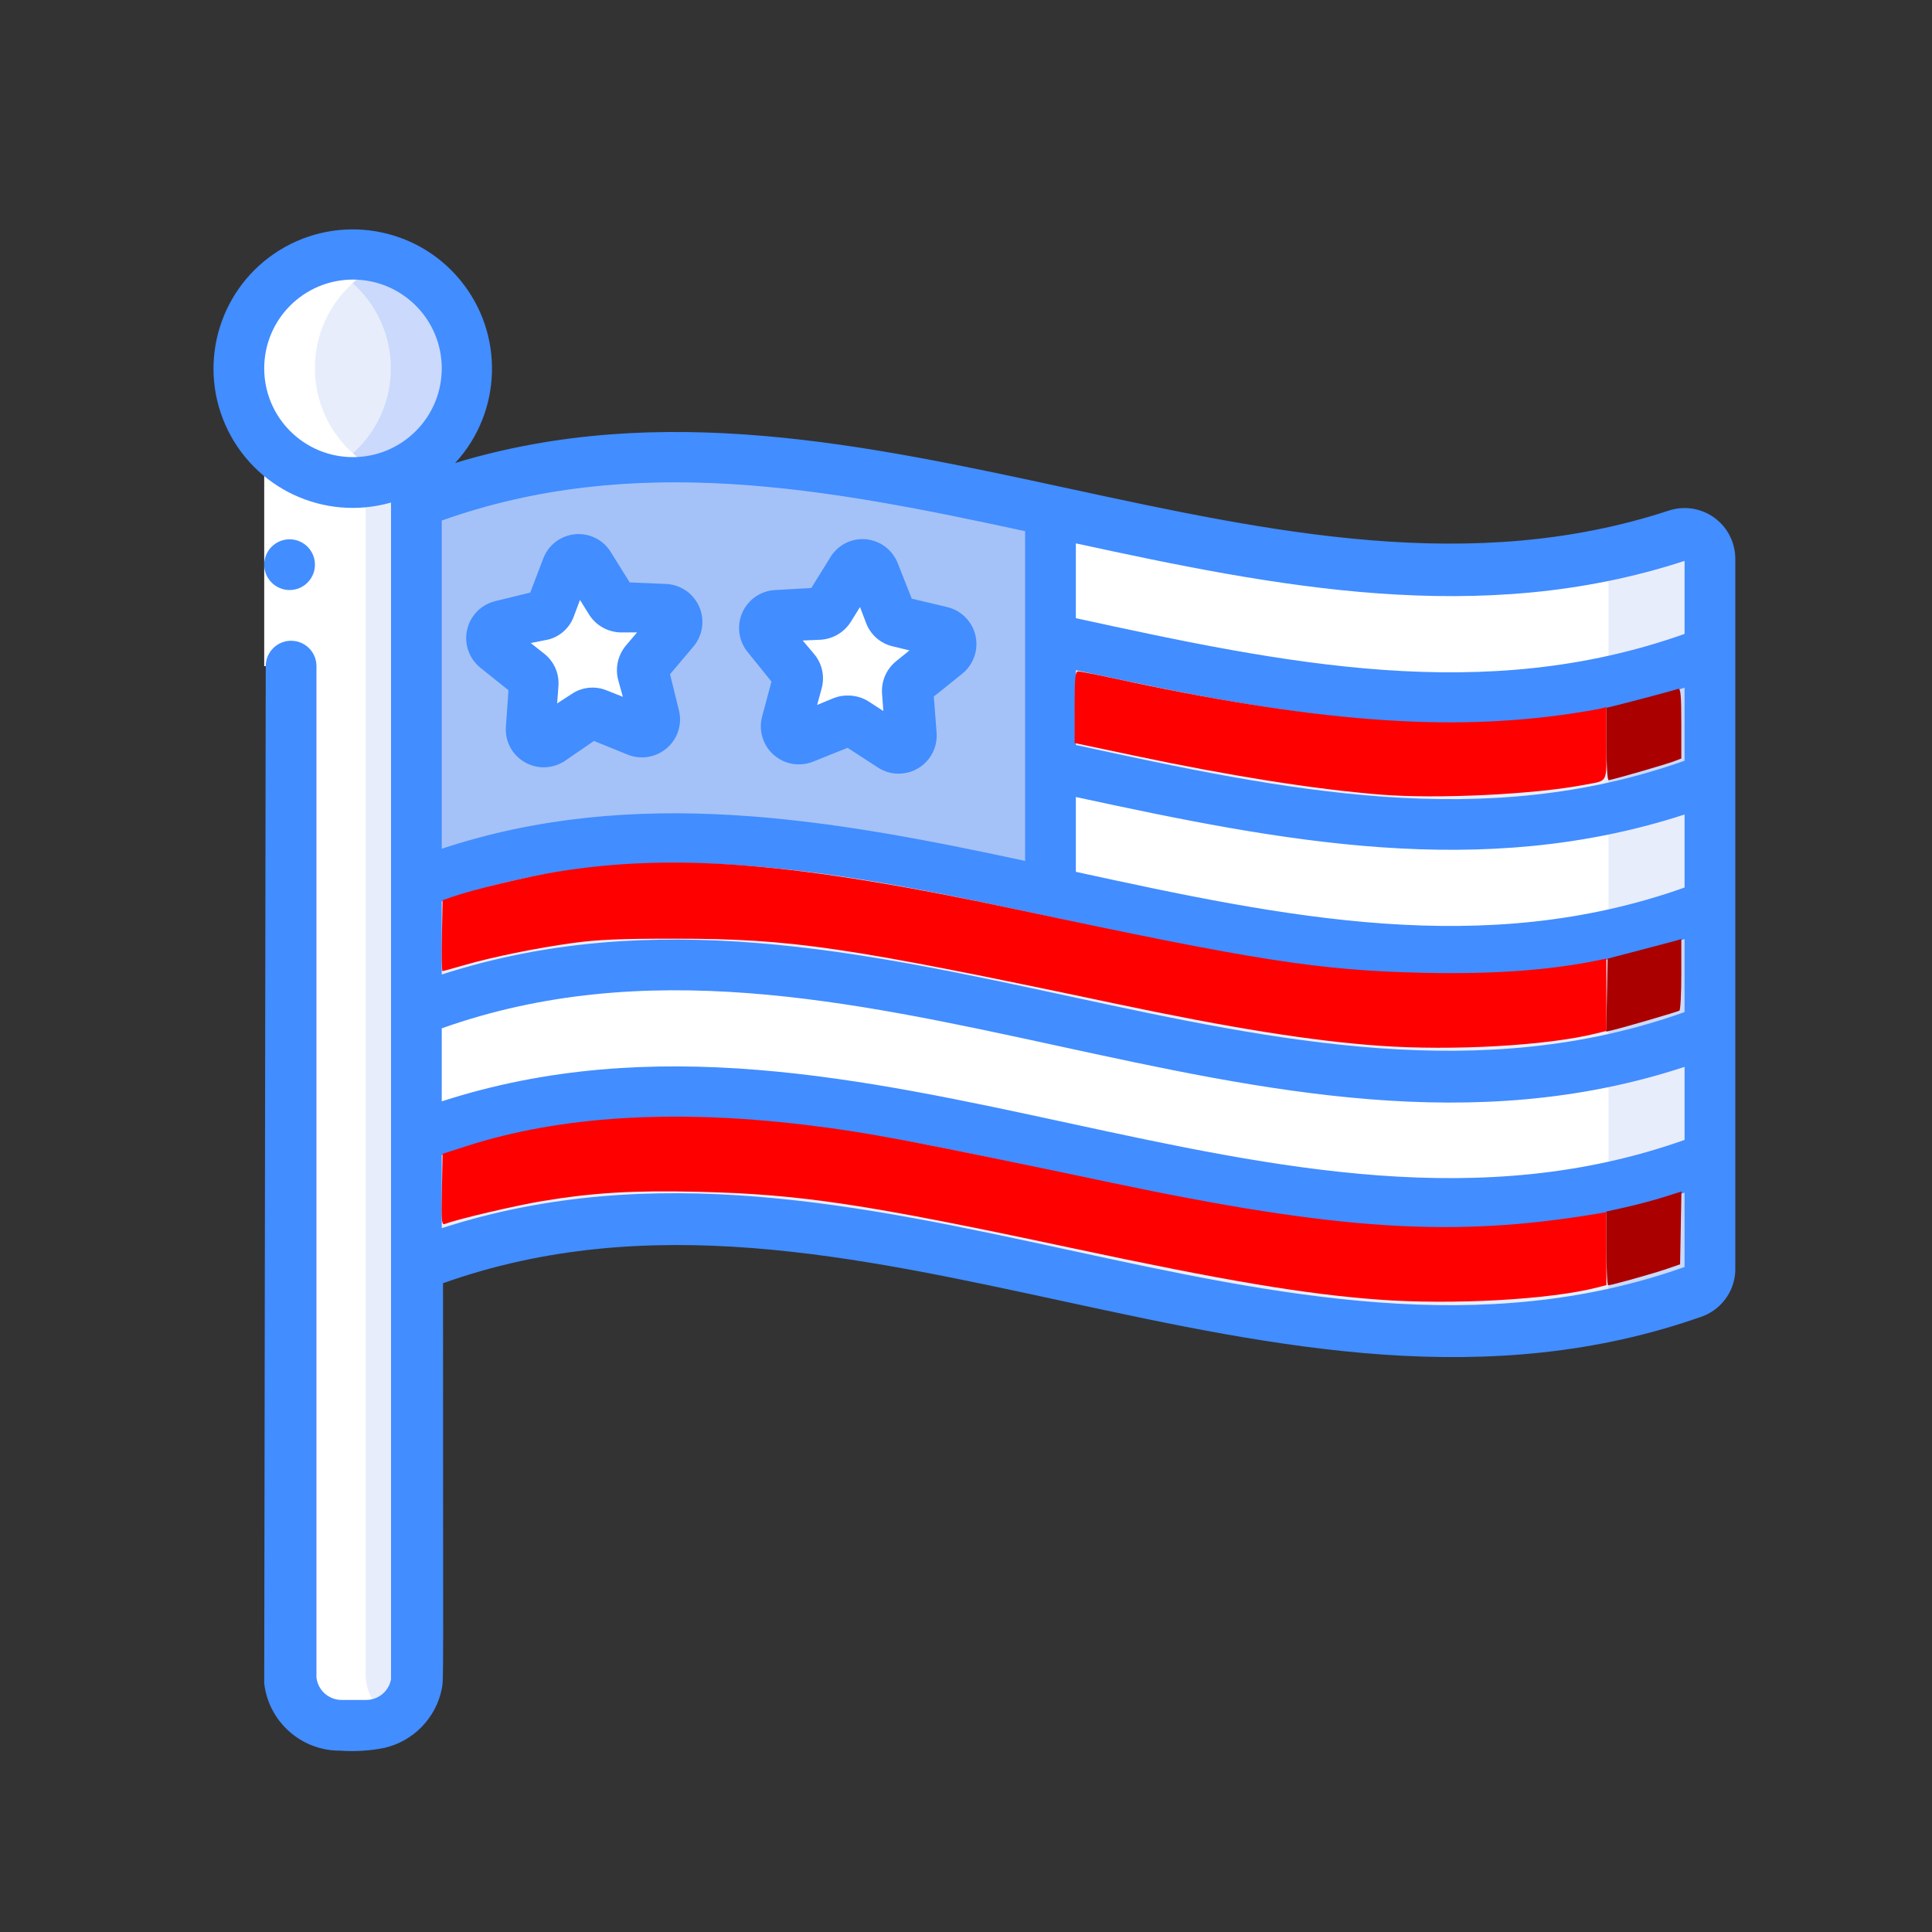 <?xml version="1.0" encoding="UTF-8" standalone="no"?>
<svg
   xmlns:dc="http://purl.org/dc/elements/1.1/"
   xmlns:cc="http://creativecommons.org/ns#"
   xmlns:rdf="http://www.w3.org/1999/02/22-rdf-syntax-ns#"
   xmlns:svg="http://www.w3.org/2000/svg"
   xmlns="http://www.w3.org/2000/svg"
   xmlns:sodipodi="http://sodipodi.sourceforge.net/DTD/sodipodi-0.dtd"
   xmlns:inkscape="http://www.inkscape.org/namespaces/inkscape"
   height="650"
   viewBox="0 0 76.172 76.172"
   width="650"
   version="1.1"
   id="svg492"
   sodipodi:docname="Flag14.svg"
   inkscape:version="0.92.4 (5da689c313, 2019-01-14)">
  <rect x="0" y="0" width="76.172" height="76.172" fill="#333333" stroke="none"/>
  <defs
     id="defs496" />
  <sodipodi:namedview
     pagecolor="#ffffff"
     bordercolor="#666666"
     borderopacity="1"
     objecttolerance="10"
     gridtolerance="10"
     guidetolerance="10"
     inkscape:pageopacity="0"
     inkscape:pageshadow="2"
     inkscape:window-width="1920"
     inkscape:window-height="1058"
     id="namedview494"
     showgrid="false"
     inkscape:zoom="1.2277694"
     inkscape:cx="99.864318"
     inkscape:cy="337.26143"
     inkscape:window-x="-8"
     inkscape:window-y="-8"
     inkscape:window-maximized="1"
     inkscape:current-layer="svg492" />
  <g
     id="001---USA-Flag"
     style="fill:none"
     transform="translate(8.417,9.023)">
    <g
       id="Layer_3"
       transform="translate(0,1)">
      <path
         id="Shape"
         d="m 59,12 v 27.92 c 0.004,0.425 -0.261,0.806 -0.66,0.95 C 41.5,46.85 24.77,33.3 8,39.81 v -30 c 16.93,-6.35 33.34,6.74 49.71,1.28 0.295,-0.09 0.615,-0.038 0.868,0.14 C 58.83,11.407 58.986,11.692 59,12 Z"
         inkscape:connector-curvature="0"
         style="fill:#ffffff" />
      <path
         id="path443"
         d="m 8,6 v 50 c 0,1.105 -0.895,2 -2,2 H 5 C 3.895,58 3,57.105 3,56 V 6 Z"
         inkscape:connector-curvature="0"
         style="fill:#e8edfc" />
      <path
         id="path445"
         d="M 10,4.5 C 10.001,6.789 8.284,8.714 6.01,8.974 3.736,9.233 1.63,7.745 1.115,5.514 0.601,3.284 1.842,1.023 4,0.26 5.377,-0.227 6.904,-0.015 8.097,0.828 9.29,1.67 9.999,3.04 10,4.5 Z"
         inkscape:connector-curvature="0"
         style="fill:#cad9fc" />
      <g
         id="g453"
         style="fill:#e8edfc">
        <path
           id="path447"
           d="M 4,8.74 C 2.206,8.102 1.007,6.404 1.007,4.5 1.007,2.596 2.206,0.898 4,0.26 5.794,0.898 6.993,2.596 6.993,4.5 6.993,6.404 5.794,8.102 4,8.74 Z"
           inkscape:connector-curvature="0" />
        <path
           id="path449"
           d="m 59,25.63 v 5 C 42,37.21 25,23.23 8,29.81 v -5 c 16.92,-6.54 34.19,7.37 51,0.82 z"
           inkscape:connector-curvature="0" />
        <path
           id="path451"
           d="m 59,15.63 v 5 C 50.37,24 41.93,22 33,20.11 v -5 C 41.89,17 50.45,19 59,15.63 Z"
           inkscape:connector-curvature="0" />
      </g>
      <path
         id="path455"
         d="m 33,10.11 v 15 C 24.43,23.25 16.23,21.63 8,24.81 v -15 c 8.21,-3.08 15.81,-1.7 25,0.3 z"
         inkscape:connector-curvature="0"
         style="fill:#285680" />
      <path
         id="path457"
         d="m 33,10.11 v 15 C 24.43,23.25 16.2,21.65 8,24.81 v -15 c 8.35,-3.13 16,-1.66 25,0.3 z"
         inkscape:connector-curvature="0"
         style="fill:#a4c2f7" />
      <path
         id="path459"
         d="m 59,35.63 v 4.29 c 0.004,0.425 -0.261,0.806 -0.66,0.95 C 41.5,46.85 24.77,33.3 8,39.81 v -5 c 17,-6.58 34.1,7.41 51,0.82 z"
         inkscape:connector-curvature="0"
         style="fill:#e8edfc" />
      <path
         id="path461"
         d="m 14.81,12.25 c 0.94,1.51 0.95,1.66 1.29,1.67 L 17.8,14 c 0.188,0.013 0.353,0.129 0.427,0.303 C 18.3,14.476 18.271,14.676 18.15,14.82 17,16.19 16.87,16.24 17,16.57 l 0.45,1.64 c 0.056,0.184 -3.41e-4,0.384 -0.145,0.511 C 17.161,18.848 16.955,18.879 16.78,18.8 c -1.65,-0.67 -1.74,-0.78 -2,-0.59 l -1.41,0.93 c -0.159,0.108 -0.365,0.116 -0.531,0.02 C 12.673,19.064 12.576,18.881 12.59,18.69 12.72,16.91 12.8,16.79 12.53,16.57 L 11.2,15.52 C 11.049,15.401 10.98,15.205 11.022,15.017 11.065,14.829 11.212,14.682 11.4,14.64 c 1.73,-0.43 1.86,-0.39 2,-0.72 l 0.59,-1.58 c 0.081,-0.142 0.225,-0.236 0.387,-0.254 0.162,-0.018 0.323,0.043 0.433,0.164 z"
         inkscape:connector-curvature="0"
         style="fill:#ffffff" />
      <path
         id="path463"
         d="m 26.07,12.6 c 0.63,1.67 0.61,1.81 0.95,1.89 l 1.65,0.4 c 0.183,0.045 0.325,0.19 0.368,0.373 0.042,0.184 -0.023,0.376 -0.168,0.497 -1.39,1.12 -1.53,1.15 -1.5,1.49 l 0.13,1.69 c 0.015,0.19 -0.079,0.372 -0.242,0.469 -0.163,0.098 -0.368,0.094 -0.528,-0.009 -1.5,-1 -1.57,-1.1 -1.89,-1 l -1.56,0.64 c -0.176,0.076 -0.38,0.044 -0.525,-0.082 C 22.61,18.833 22.55,18.635 22.6,18.45 c 0.46,-1.72 0.57,-1.83 0.34,-2.09 l -1.1,-1.29 c -0.122,-0.146 -0.15,-0.348 -0.074,-0.522 0.076,-0.174 0.244,-0.289 0.434,-0.298 1.78,-0.1 1.9,0 2.09,-0.33 l 0.88,-1.44 c 0.109,-0.157 0.297,-0.24 0.487,-0.215 0.19,0.025 0.349,0.155 0.413,0.335 z"
         inkscape:connector-curvature="0"
         style="fill:#ffffff" />
      <path
         id="path465"
         d="m 59,12 v 3.59 c -1.298,0.506 -2.636,0.904 -4,1.19 v -5 c 0.917,-0.195 1.821,-0.442 2.71,-0.74 0.303,-0.092 0.633,-0.035 0.887,0.155 C 58.851,11.384 59.001,11.683 59,12 Z"
         inkscape:connector-curvature="0"
         style="fill:#e8edfc" />
      <path
         id="path467"
         d="m 59,15.63 v 5 c -1.297,0.506 -2.636,0.901 -4,1.18 v -5 c 1.364,-0.282 2.701,-0.677 4,-1.18 z"
         inkscape:connector-curvature="0"
         style="fill:#cad9fc" />
      <path
         id="path469"
         d="m 59,20.63 v 5 c -1.298,0.507 -2.636,0.906 -4,1.19 v -5 c 1.365,-0.282 2.703,-0.68 4,-1.19 z"
         inkscape:connector-curvature="0"
         style="fill:#e8edfc" />
      <path
         id="path471"
         d="m 59,25.63 v 5 c -1.298,0.506 -2.636,0.904 -4,1.19 v -5 c 1.364,-0.284 2.702,-0.683 4,-1.19 z"
         inkscape:connector-curvature="0"
         style="fill:#cad9fc" />
      <path
         id="path473"
         d="m 59,30.63 v 5 c -1.298,0.507 -2.636,0.906 -4,1.19 v -5 c 1.364,-0.286 2.702,-0.684 4,-1.19 z"
         inkscape:connector-curvature="0"
         style="fill:#e8edfc" />
      <path
         id="path475"
         d="m 59,35.63 v 4.29 c 0.004,0.425 -0.261,0.806 -0.66,0.95 -1.093,0.378 -2.209,0.688 -3.34,0.93 v -5 c 1.364,-0.278 2.702,-0.669 4,-1.17 z"
         inkscape:connector-curvature="0"
         style="fill:#cad9fc" />
    </g>
    <path
       id="path478"
       d="M 3,9.24 V 57 c 0,1.105 0.895,2 2,2 H 6 C 6.352,58.996 6.697,58.9 7,58.72 6.385,58.365 6.004,57.71 6,57 V 9.24 C 4.582,8.292 3.82,6.624 4.032,4.931 4.243,3.239 5.392,1.81 7,1.24 6.031,0.89 4.969,0.89 4,1.24 2.392,1.81 1.243,3.239 1.032,4.931 0.82,6.624 1.582,8.292 3,9.24 Z"
       inkscape:connector-curvature="0"
       style="fill:#ffffff" />
    <path
       id="Rectangle-path"
       d="m 2,9.24 h 2 v 8 H 2 Z"
       inkscape:connector-curvature="0"
       style="fill:#ffffff" />
    <g
       id="g489"
       style="fill:#428dff">
      <path
         id="path481"
         d="m 3,14.24 c 0.552,0 1,-0.448 1,-1 0,-0.552 -0.448,-1 -1,-1 -0.552,0 -1,0.448 -1,1 0,0.552 0.448,1 1,1 z"
         inkscape:connector-curvature="0" />
      <path
         id="path483"
         d="m 7,10.79 v 46.4 C 6.908,57.667 6.486,58.009 6,58 H 5.06 c -0.509,0.004 -0.939,-0.375 -1,-0.88 0,-0.11 0,0.52 0,-39.88 0,-0.552 -0.448,-1 -1,-1 -0.552,0 -1,0.448 -1,1 C 2,57.22 2,57 2,57.35 2.178,58.869 3.471,60.01 5,60 5.582,60.041 6.167,60.004 6.74,59.89 7.882,59.625 8.765,58.718 9,57.57 c 0.08,-0.45 0.05,0.26 0.05,-16 16.18,-5.76 32.8,7.29 49.67,1.3 0.801,-0.308 1.316,-1.093 1.28,-1.95 V 13 C 59.997,12.365 59.693,11.768 59.18,11.393 58.667,11.018 58.006,10.909 57.4,11.1 41.83,16.23 25.81,4.3 9.53,9.23 11.387,7.213 11.471,4.134 9.727,2.019 7.982,-0.097 4.944,-0.601 2.61,0.838 0.276,2.278 -0.639,5.218 0.468,7.727 1.575,10.236 4.363,11.544 7,10.79 Z M 58,40.93 C 42,46.61 25.7,34 9,39.4 V 36.52 C 25,30.84 41.34,43.47 58,38 Z M 9,34.4 v -2.88 c 16,-5.68 32.35,7 49,1.52 v 2.88 C 42,41.6 25.67,29 9,34.4 Z m 25,-22 c 7.84,1.7 15.94,3.33 24,0.69 v 2.88 c -7.91,2.81 -15.74,1.18 -24,-0.62 z m 0,5 c 8.17,1.77 16,3.29 24,0.69 v 2.88 c -7.91,2.81 -15.74,1.18 -24,-0.62 z m 0,5 c 8.17,1.77 16,3.29 24,0.69 v 2.88 C 50.09,28.78 42.26,27.15 34,25.35 Z M 58,28 v 2.88 C 42,36.6 25.67,24 9,29.4 V 26.52 C 25.05,20.81 41.29,33.49 58,28 Z M 32,11.92 v 13 C 24.29,23.26 16.62,21.92 9,24.44 V 11.5 c 7.57,-2.69 15.12,-1.29 23,0.42 z M 5.5,2 C 7.433,2 9,3.567 9,5.5 9,7.433 7.433,9 5.5,9 3.567,9 2,7.433 2,5.5 2,3.567 3.567,2 5.5,2 Z"
         inkscape:connector-curvature="0" />
      <path
         id="path485"
         d="m 11.63,18.19 -0.1,1.43 c -0.047,0.568 0.237,1.113 0.73,1.4 0.23,0.137 0.492,0.209 0.76,0.21 0.295,-0.003 0.583,-0.089 0.83,-0.25 l 1.15,-0.79 1.33,0.54 c 0.529,0.212 1.133,0.107 1.56,-0.27 0.429,-0.378 0.604,-0.969 0.45,-1.52 L 18,17.56 18.92,16.47 c 0.371,-0.437 0.461,-1.047 0.231,-1.572 C 18.922,14.373 18.413,14.024 17.84,14 L 16.41,13.94 15.65,12.72 C 15.346,12.245 14.8,11.982 14.239,12.042 13.678,12.101 13.198,12.472 13,13 l -0.51,1.34 -1.39,0.34 C 10.546,14.818 10.118,15.259 9.997,15.818 9.876,16.376 10.083,16.955 10.53,17.31 Z m 1.58,-2 c 0.464,-0.123 0.838,-0.467 1,-0.92 l 0.24,-0.64 0.36,0.58 c 0.265,0.417 0.716,0.679 1.21,0.7 h 0.68 l -0.44,0.52 c -0.319,0.38 -0.431,0.892 -0.3,1.37 l 0.18,0.65 -0.63,-0.25 c -0.457,-0.191 -0.98,-0.138 -1.39,0.14 l -0.57,0.37 0.05,-0.68 c 0.039,-0.493 -0.171,-0.974 -0.56,-1.28 l -0.53,-0.42 z"
         inkscape:connector-curvature="0" />
      <path
         id="path487"
         d="m 22,17.85 -0.37,1.38 c -0.145,0.547 0.03,1.129 0.453,1.505 0.423,0.376 1.021,0.482 1.547,0.275 l 1.37,-0.55 1.2,0.78 c 0.245,0.157 0.529,0.241 0.82,0.24 0.416,-0.002 0.812,-0.176 1.095,-0.481 C 28.397,20.694 28.541,20.285 28.51,19.87 l -0.11,-1.43 1.12,-0.9 c 0.447,-0.36 0.65,-0.943 0.523,-1.503 C 29.915,15.478 29.479,15.04 28.92,14.91 L 27.53,14.58 27,13.24 c -0.191,-0.549 -0.682,-0.939 -1.26,-1 -0.571,-0.059 -1.124,0.218 -1.42,0.71 l -0.75,1.21 -1.43,0.08 c -0.569,0.031 -1.071,0.382 -1.296,0.906 C 20.619,15.67 20.711,16.276 21.08,16.71 Z m 1.93,-1.65 c 0.491,-0.028 0.939,-0.293 1.2,-0.71 l 0.36,-0.58 0.24,0.63 c 0.174,0.463 0.568,0.808 1.05,0.92 l 0.66,0.16 -0.53,0.43 c -0.382,0.31 -0.588,0.789 -0.55,1.28 l 0.05,0.68 -0.57,-0.37 C 25.59,18.479 25.298,18.395 25,18.4 c -0.196,-0.003 -0.39,0.034 -0.57,0.11 l -0.63,0.26 0.18,-0.66 c 0.128,-0.477 0.012,-0.986 -0.31,-1.36 l -0.44,-0.52 z"
         inkscape:connector-curvature="0" />
    </g>
  </g>
  <path
     style="fill:#ff0000;fill-opacity:1;stroke-width:0.814"
     d="m 464.754,352.395 c -22.731,-1.631 -50.069,-5.992 -88.779,-14.165 -91.379,-19.291 -109.022,-21.892 -148.644,-21.916 -18.275,-0.011 -26.016,0.316 -34.208,1.444 -12.497,1.721 -27.111,4.699 -36.712,7.481 -3.788,1.098 -7.075,1.996 -7.305,1.996 -0.229,0 -0.315,-5.37 -0.191,-11.933 l 0.225,-11.933 3.258,-1.151 c 6.559,-2.318 25.313,-6.827 34.925,-8.396 40.034,-6.536 81.151,-3.189 155.257,12.638 81.098,17.321 102.09,20.584 137.375,21.359 23.44,0.514 42.534,-0.881 59.119,-4.321 l 2.24,-0.465 v 12.185 12.185 l -3.462,0.859 c -16.523,4.102 -48.397,5.903 -73.1,4.131 z"
     id="path526"
     inkscape:connector-curvature="0"
     transform="scale(0.117)" />
  <path
     style="fill:#ff0000;fill-opacity:1;stroke-width:0.814"
     d="m 465.161,267.757 c -22.283,-1.808 -50.547,-6.28 -82.874,-13.112 l -20.159,-4.26 v -12.072 c 0,-9.885 0.209,-12.072 1.157,-12.072 0.636,0 5.492,0.943 10.792,2.096 68.136,14.822 113.296,18.362 155.166,12.163 4.336,-0.642 8.825,-1.404 9.977,-1.693 l 2.095,-0.526 v 12.251 c 0,13.776 0.738,12.375 -7.33,13.922 -17.027,3.265 -49.869,4.842 -68.824,3.304 z"
     id="path528"
     inkscape:connector-curvature="0"
     transform="scale(0.117)" />
  <path
     style="fill:#ff0000;fill-opacity:1;stroke-width:0.814"
     d="m 464.346,437.924 c -24.782,-1.845 -51.533,-6.347 -103.265,-17.378 -69.938,-14.913 -91.298,-18.124 -126.013,-18.943 -21.595,-0.509 -35.143,0.296 -52.127,3.099 -9.012,1.487 -28.868,6.135 -32.805,7.679 -1.354,0.531 -1.433,-0.217 -1.222,-11.503 l 0.226,-12.07 8.145,-2.618 c 31.28,-10.053 69.451,-12.468 113.621,-7.19 21.184,2.532 36.242,5.373 103.44,19.518 76.38,16.078 115.29,18.585 163.508,10.536 l 3.462,-0.578 v 12.29 12.29 l -3.054,0.789 c -15.934,4.117 -48.94,5.938 -73.915,4.078 z"
     id="path530"
     inkscape:connector-curvature="0"
     transform="scale(0.117)" />
  <path
     style="fill:#aa0000;fill-opacity:1;stroke-width:0.814"
     d="m 541.315,250.706 v -12.186 l 3.462,-0.848 c 4.977,-1.219 19.568,-5.112 20.769,-5.541 0.785,-0.28 1.018,2.369 1.018,11.554 v 11.917 l -2.24,0.862 c -2.922,1.125 -21.288,6.428 -22.26,6.428 -0.423,0 -0.749,-5.311 -0.749,-12.186 z"
     id="path540"
     inkscape:connector-curvature="0"
     transform="scale(0.117)" />
  <path
     style="fill:#aa0000;fill-opacity:1;stroke-width:0.814"
     d="m 541.498,335.339 0.225,-12.301 10.588,-2.761 c 5.824,-1.518 11.413,-2.999 12.421,-3.29 l 1.833,-0.529 v 11.857 c 0,6.521 -0.285,12.033 -0.633,12.248 -0.657,0.406 -18.416,5.59 -22.397,6.538 l -2.261,0.538 z"
     id="path544"
     inkscape:connector-curvature="0"
     transform="scale(0.117)" />
  <path
     style="fill:#aa0000;fill-opacity:1;stroke-width:0.814"
     d="m 541.315,420.691 v -12.428 l 6.72,-1.502 c 3.696,-0.826 9.386,-2.344 12.645,-3.374 l 5.926,-1.873 -0.224,12.264 -0.224,12.264 -4.48,1.548 c -4.601,1.589 -18.659,5.523 -19.751,5.527 -0.336,10e-4 -0.611,-5.591 -0.611,-12.426 z"
     id="path546"
     inkscape:connector-curvature="0"
     transform="scale(0.117)" />
</svg>
